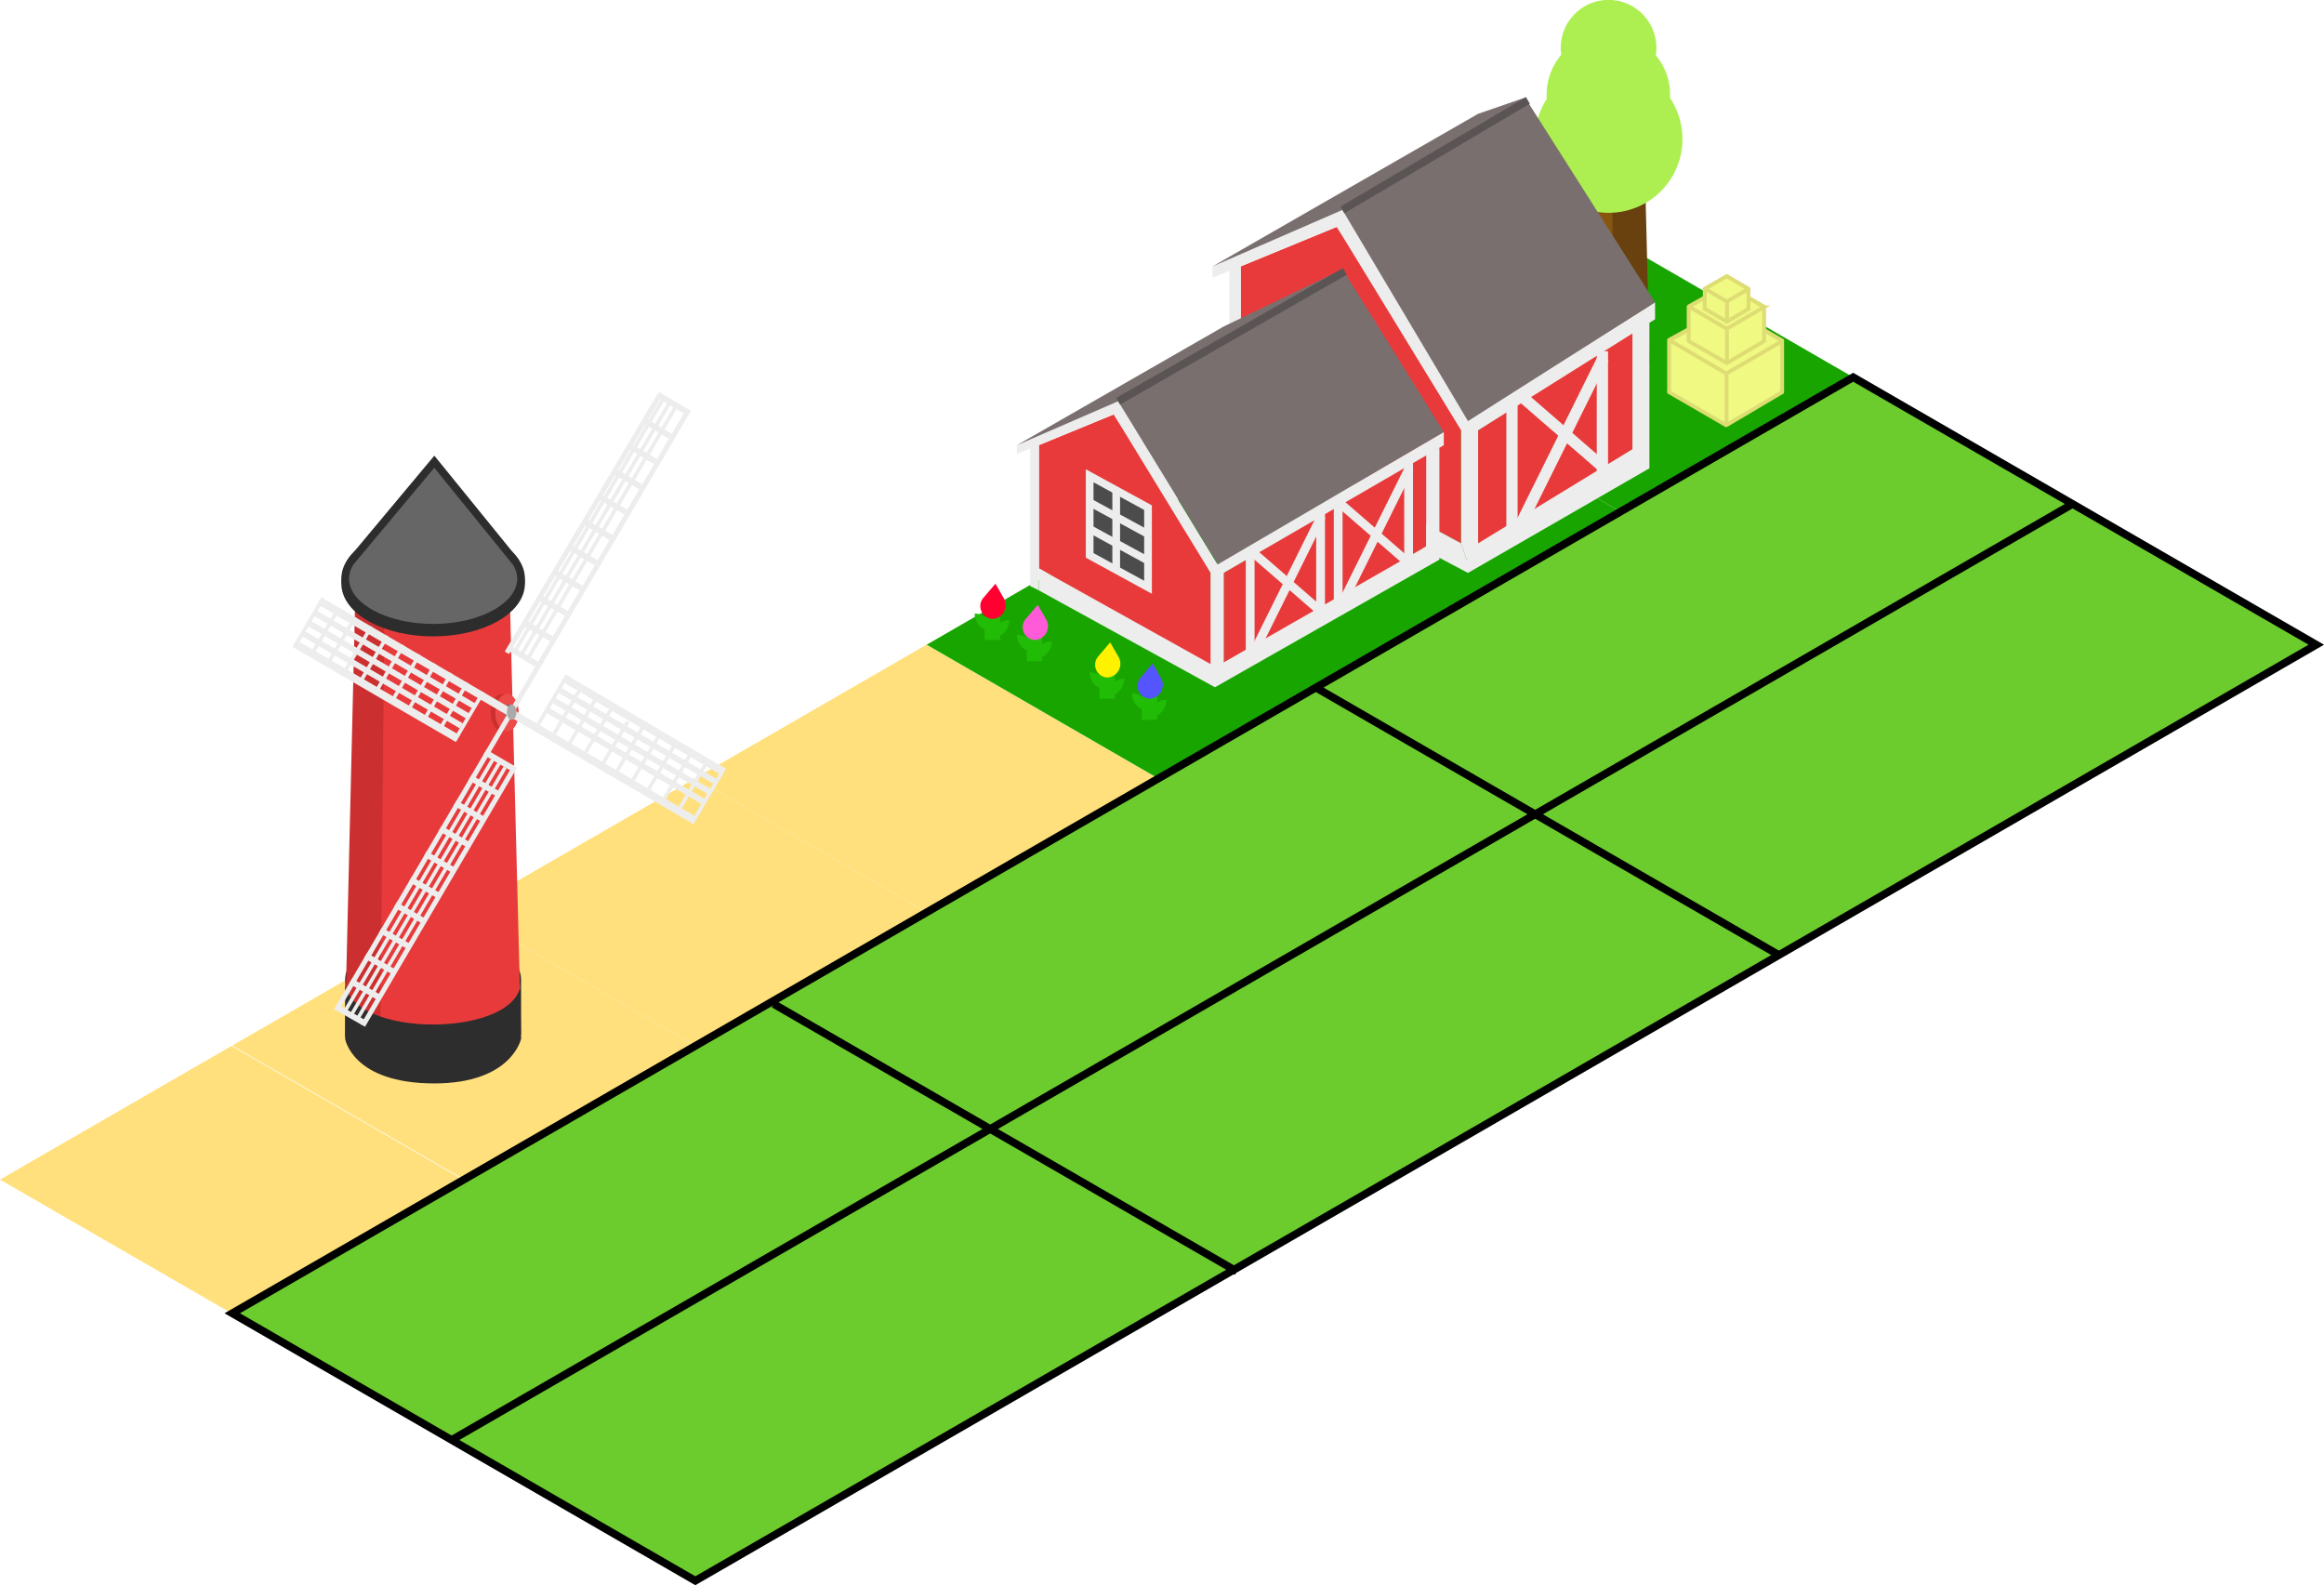 <svg xmlns="http://www.w3.org/2000/svg" viewBox="0 0 301 205.31"><defs><style>.cls-1{fill:#ffe07d;}.cls-2{fill:#19a500;}.cls-3{fill:#87560e;}.cls-4{fill:#68410e;}.cls-5{fill:#adef50;}.cls-6{fill:#f0f982;}.cls-6,.cls-7{stroke:#dddd73;stroke-width:0.5px;}.cls-11,.cls-12,.cls-18,.cls-19,.cls-20,.cls-26,.cls-6,.cls-7{stroke-miterlimit:10;}.cls-18,.cls-7{fill:none;}.cls-11,.cls-8{fill:#2d2d2d;}.cls-9{fill:#e83a3a;}.cls-10{fill:#cc2f2f;}.cls-11,.cls-12{stroke:#2d2d2d;}.cls-12{fill:#666;}.cls-13{fill:#ed4a4a;}.cls-14{fill:#6d6d6d;}.cls-15{fill:#ededed;}.cls-16{fill:#aaa;}.cls-17{fill:#7a6f6f;}.cls-18{stroke:#5b5454;}.cls-19{fill:#4c4c4c;stroke:#ededed;}.cls-20,.cls-21{fill:#21bc06;}.cls-20{stroke:#21bc06;stroke-width:2px;}.cls-22{fill:#ff0031;}.cls-23{fill:#ff5ad8;}.cls-24{fill:#fff200;}.cls-25{fill:#55f;}.cls-26{fill:#6ccc2e;stroke:#000;}</style></defs><title>3</title><g id="Layer_2" data-name="Layer 2"><g id="Full"><g id="Camino_Tierra"><polygon class="cls-1" points="29.99 135.46 0 152.78 29.99 170.09 59.98 152.78 29.99 135.46"/><polygon class="cls-1" points="60.05 118.11 30.08 135.42 60.05 152.72 90.02 135.42 60.05 118.11"/><polygon class="cls-1" points="90.02 100.81 60.05 118.11 90.02 135.42 119.99 118.11 90.02 100.81"/><polygon class="cls-1" points="119.99 83.5 90.02 100.81 119.99 118.11 149.96 100.81 119.99 83.5"/><polygon class="cls-2" points="150.01 66.18 120.02 83.5 150.01 100.82 180 83.5 150.01 66.18"/><polygon class="cls-2" points="180.06 48.84 149.64 66.33 179.75 83.5 209.72 66.19 180.06 48.84"/><polygon class="cls-2" points="210.03 31.53 180.06 48.84 209.72 66.19 240 48.84 210.03 31.53"/></g><g id="Arbol"><path class="cls-3" d="M212.69,23.22h-8.94L203.05,47l.18.2a6.69,6.69,0,0,0,10.29-.2h0Z"/><path class="cls-4" d="M208.79,23.22h4.28l.6,23.68-.16.2c-1.06,1.22-2.53,2.36-3.14,1.79a5.34,5.34,0,0,1-1.4-4.06Z"/><path class="cls-5" d="M203.2,26.05h0a9.56,9.56,0,0,0,10.32,0h0a9.56,9.56,0,0,0,2.4-13.88v0a9.56,9.56,0,0,0-15.13,0h0A9.56,9.56,0,0,0,203.2,26.05Z"/><path class="cls-5" d="M204,19h0a8,8,0,0,0,8.64,0h0a8,8,0,0,0,2-11.62l0,0a8,8,0,0,0-12.66,0h0A8,8,0,0,0,204,19Z"/><path class="cls-5" d="M205,11.39h0a6.19,6.19,0,0,0,6.68,0h0a6.18,6.18,0,0,0,1.55-9h0a6.18,6.18,0,0,0-9.78,0h0A6.17,6.17,0,0,0,205,11.39Z"/></g><g id="Paja"><path class="cls-6" d="M216.18,44.12V50.7a.11.11,0,0,0,0,.09l7.35,4.26a.14.14,0,0,0,.09,0l7.2-4.26a.1.1,0,0,0,0-.08V44.19a.09.09,0,0,0,0-.08L223.67,40a.14.14,0,0,0-.09,0l-7.35,4A.11.11,0,0,0,216.18,44.12Z"/><path class="cls-6" d="M223.54,39.89,216.39,44a.09.09,0,0,0,0,.16l7.15,4.19a.07.07,0,0,0,.09,0l7.08-4.11a.09.09,0,0,0,0-.16l-7.08-4.19A.08.08,0,0,0,223.54,39.89Z"/><line class="cls-7" x1="223.62" y1="48.38" x2="223.62" y2="55"/><path class="cls-6" d="M218.71,39.74v4.38a.06.06,0,0,0,0,.06L223.63,47a0,0,0,0,0,.07,0l4.79-2.83a.06.06,0,0,0,0-.06V39.79a.06.06,0,0,0,0-.06L223.7,37a.06.06,0,0,0-.06,0l-4.9,2.69A.06.06,0,0,0,218.71,39.74Z"/><path class="cls-6" d="M223.61,36.92l-4.76,2.74a.07.07,0,0,0,0,.11l4.76,2.79h.06l4.71-2.74a.07.07,0,0,0,0-.11l-4.71-2.79A.06.06,0,0,0,223.61,36.92Z"/><line class="cls-7" x1="223.67" y1="42.57" x2="223.67" y2="46.98"/><path class="cls-6" d="M220.8,37.41V40a0,0,0,0,0,0,0l2.86,1.66a0,0,0,0,0,0,0l2.8-1.66,0,0V37.44a.05.05,0,0,0,0,0l-2.8-1.6h0l-2.86,1.58S220.8,37.39,220.8,37.41Z"/><path class="cls-6" d="M223.66,35.76l-2.78,1.6a0,0,0,0,0,0,.07l2.78,1.62a0,0,0,0,0,0,0l2.75-1.6s0,0,0-.06l-2.75-1.63Z"/><line class="cls-7" x1="223.69" y1="39.06" x2="223.69" y2="41.64"/></g><g id="Molino"><path class="cls-8" d="M44.7,126.92c0-3.51,5.11-6.35,11.4-6.35s11.39,2.84,11.39,6.35c0,.11,0,.22,0,.33-.32,3.35-5.29,6-11.38,6C49.81,133.27,44.7,130.42,44.7,126.92Z"/><polygon class="cls-9" points="46.53 74.99 65.97 74.99 67.49 133.94 44.7 133.94 46.53 74.99"/><polygon class="cls-10" points="49.82 75.3 46.06 75.3 44.66 134.24 49.26 134.24 49.82 75.3"/><ellipse class="cls-11" cx="56.1" cy="75.57" rx="11.39" ry="6.35"/><ellipse class="cls-12" cx="56.1" cy="74.96" rx="11.39" ry="6.35"/><polyline class="cls-12" points="66.73 72.71 61.7 66.51 56.25 59.8 56.25 59.8 45.46 72.71"/><path class="cls-8" d="M67.49,134.54s-1.21,5.78-11.24,5.78c-10.63,0-11.55-5.78-11.55-5.78V127c0,7.59,22.79,7.59,22.79,0Z"/><ellipse class="cls-10" cx="65.06" cy="92.31" rx="1.52" ry="2.43"/><ellipse class="cls-13" cx="65.67" cy="92.31" rx="1.52" ry="2.43"/><ellipse class="cls-14" cx="65.96" cy="92.23" rx="0.62" ry="0.99"/><polygon class="cls-15" points="43.83 131.01 89.48 53.23 88.94 52.9 43.27 130.7 43.83 131.01"/><polygon class="cls-15" points="47.25 132.09 46.87 132.75 43.27 130.7 43.66 130.03 47.25 132.09"/><polygon class="cls-15" points="49.19 128.79 48.8 129.45 45.21 127.4 45.6 126.74 49.19 128.79"/><polygon class="cls-15" points="51.12 125.5 50.73 126.15 47.15 124.1 47.53 123.44 51.12 125.5"/><polygon class="cls-15" points="53.05 122.2 52.67 122.86 49.08 120.8 49.47 120.14 53.05 122.2"/><polygon class="cls-15" points="54.99 118.91 54.6 119.57 51.02 117.5 51.4 116.84 54.99 118.91"/><polygon class="cls-15" points="56.92 115.61 56.53 116.27 52.95 114.21 53.34 113.55 56.92 115.61"/><polygon class="cls-15" points="58.85 112.32 58.46 112.98 54.88 110.91 55.27 110.25 58.85 112.32"/><polygon class="cls-15" points="60.78 109.03 60.39 109.69 56.82 107.62 57.2 106.96 60.78 109.03"/><polygon class="cls-15" points="62.71 105.75 62.32 106.4 58.75 104.33 59.14 103.67 62.71 105.75"/><polygon class="cls-15" points="64.64 102.46 64.25 103.11 60.68 101.04 61.07 100.38 64.64 102.46"/><polygon class="cls-15" points="66.57 99.17 66.18 99.83 62.61 97.75 63 97.09 66.57 99.17"/><polygon class="cls-15" points="47.28 132.98 66.98 99.41 66.43 99.09 46.73 132.67 47.28 132.98"/><polygon class="cls-15" points="44.92 131.04 44.5 130.81 63.7 98.09 64.12 98.33 44.92 131.04"/><polygon class="cls-15" points="45.74 131.51 45.33 131.28 64.53 98.57 64.94 98.81 45.74 131.51"/><polygon class="cls-15" points="46.44 132.21 46.03 131.97 65.22 99.27 65.63 99.51 46.44 132.21"/><rect class="cls-15" x="67.33" y="82.91" width="0.76" height="4.14" transform="translate(-39.85 100.33) rotate(-59.58)"/><rect class="cls-15" x="69.26" y="79.62" width="0.76" height="4.14" transform="translate(-36.07 100.37) rotate(-59.58)"/><polygon class="cls-15" points="69.98 77.03 69.6 77.68 73.16 79.78 73.54 79.13 69.98 77.03"/><polygon class="cls-15" points="71.91 73.74 71.53 74.4 75.09 76.5 75.47 75.85 71.91 73.74"/><polygon class="cls-15" points="73.84 70.46 73.45 71.11 77.01 73.22 77.4 72.56 73.84 70.46"/><polygon class="cls-15" points="75.77 67.17 75.38 67.83 78.94 69.94 79.32 69.28 75.77 67.17"/><polygon class="cls-15" points="77.7 63.89 77.31 64.55 80.86 66.66 81.25 66.01 77.7 63.89"/><polygon class="cls-15" points="79.62 60.61 79.24 61.27 82.79 63.38 83.17 62.73 79.62 60.61"/><polygon class="cls-15" points="81.55 57.33 81.16 57.99 84.71 60.11 85.09 59.45 81.55 57.33"/><polygon class="cls-15" points="83.47 54.05 83.09 54.71 86.63 56.83 87.02 56.18 83.47 54.05"/><polygon class="cls-15" points="85.4 50.78 85.01 51.43 88.56 53.56 88.94 52.9 85.4 50.78"/><rect class="cls-15" x="56.02" y="67.12" width="38.83" height="0.64" transform="matrix(0.51, -0.86, 0.86, 0.51, -20.92, 98.33)"/><rect class="cls-15" x="59.07" y="68.7" width="37.78" height="0.48" transform="translate(-20.96 101.25) rotate(-59.57)"/><rect class="cls-15" x="58.25" y="68.21" width="37.79" height="0.48" transform="translate(-20.95 100.3) rotate(-59.57)"/><rect class="cls-15" x="57.29" y="67.95" width="37.8" height="0.48" transform="translate(-21.19 99.35) rotate(-59.58)"/><polygon class="cls-15" points="41.11 78.25 89.83 106.75 90.34 105.88 41.63 77.37 41.11 78.25"/><polygon class="cls-15" points="38.67 83.35 38.26 83.11 41.63 77.37 42.05 77.62 38.67 83.35"/><polygon class="cls-15" points="40.76 84.57 40.34 84.32 43.72 78.59 44.13 78.83 40.76 84.57"/><polygon class="cls-15" points="42.85 85.78 42.43 85.54 45.8 79.81 46.22 80.05 42.85 85.78"/><polygon class="cls-15" points="44.93 87 44.51 86.75 47.88 81.03 48.3 81.27 44.93 87"/><polygon class="cls-15" points="47.01 88.21 46.59 87.97 49.96 82.24 50.37 82.49 47.01 88.21"/><polygon class="cls-15" points="49.09 89.42 48.67 89.18 52.03 83.46 52.45 83.7 49.09 89.42"/><polygon class="cls-15" points="51.16 90.63 50.75 90.39 54.11 84.67 54.52 84.91 51.16 90.63"/><polygon class="cls-15" points="53.23 91.84 52.82 91.6 56.18 85.88 56.59 86.13 53.23 91.84"/><polygon class="cls-15" points="55.3 93.05 54.89 92.8 58.25 87.09 58.66 87.33 55.3 93.05"/><polygon class="cls-15" points="57.37 94.25 56.96 94.01 60.31 88.3 60.73 88.54 57.37 94.25"/><polygon class="cls-15" points="59.44 95.45 59.02 95.21 62.38 89.51 62.79 89.75 59.44 95.45"/><polygon class="cls-15" points="37.87 83.77 59.05 96.11 59.57 95.24 38.39 82.89 37.87 83.77"/><polygon class="cls-15" points="40.62 79.74 41.01 79.08 61.61 91.13 61.23 91.78 40.62 79.74"/><polygon class="cls-15" points="39.84 81.06 40.23 80.4 60.84 92.44 60.45 93.1 39.84 81.06"/><polygon class="cls-15" points="38.92 82.3 39.31 81.64 59.93 93.68 59.54 94.33 38.92 82.3"/><rect class="cls-15" x="68.09" y="90.72" width="6.6" height="0.48" transform="translate(-43.2 106.45) rotate(-59.57)"/><rect class="cls-15" x="70.14" y="91.92" width="6.59" height="0.48" transform="translate(-43.22 108.81) rotate(-59.57)"/><rect class="cls-15" x="72.19" y="93.13" width="6.59" height="0.47" transform="translate(-43.25 111.17) rotate(-59.57)"/><rect class="cls-15" x="74.24" y="94.33" width="6.59" height="0.47" transform="translate(-43.27 113.53) rotate(-59.57)"/><rect class="cls-15" x="76.29" y="95.53" width="6.58" height="0.47" transform="matrix(0.51, -0.86, 0.86, 0.51, -43.3, 115.88)"/><rect class="cls-15" x="78.33" y="96.72" width="6.58" height="0.47" transform="translate(-43.32 118.24) rotate(-59.57)"/><rect class="cls-15" x="80.37" y="97.92" width="6.58" height="0.47" transform="translate(-43.35 120.58) rotate(-59.57)"/><rect class="cls-15" x="82.41" y="99.11" width="6.57" height="0.47" transform="translate(-43.37 122.93) rotate(-59.57)"/><rect class="cls-15" x="84.45" y="100.31" width="6.57" height="0.47" transform="translate(-43.39 125.27) rotate(-59.57)"/><rect class="cls-15" x="86.48" y="101.5" width="6.56" height="0.47" transform="translate(-43.42 127.62) rotate(-59.57)"/><rect class="cls-15" x="88.52" y="102.69" width="6.56" height="0.47" transform="translate(-43.44 129.95) rotate(-59.57)"/><rect class="cls-15" x="82.87" y="81.82" width="1.01" height="24.13" transform="translate(-39.81 118.21) rotate(-59.56)"/><rect class="cls-15" x="80.64" y="86.18" width="0.76" height="23.5" transform="translate(-44.44 118.24) rotate(-59.6)"/><rect class="cls-15" x="81.4" y="84.87" width="0.76" height="23.5" transform="translate(-42.93 118.26) rotate(-59.6)"/><rect class="cls-15" x="82.03" y="83.48" width="0.76" height="23.5" transform="translate(-41.42 118.11) rotate(-59.6)"/><ellipse class="cls-16" cx="66.27" cy="92.23" rx="0.62" ry="0.99"/></g><g id="Casa"><polygon class="cls-9" points="189.24 70.37 160.7 55 160.7 34.51 173.14 29.38 189.24 54.27 189.24 70.37"/><polygon class="cls-9" points="211.43 42.81 191.44 55.73 191.44 71.1 211.43 58.18 211.43 42.81"/><polygon class="cls-15" points="189.24 55.73 189.24 70.37 189.98 72.57 191.44 71.1 191.44 55.73 214.36 41.35 214.36 39.15 190.34 54.27 173.87 27.19 157.04 34.51 157.04 35.97 173.14 29.38 189.24 55.73"/><polygon class="cls-15" points="211.43 42.81 211.43 58.18 191.44 70.37 189.98 72.57 189.24 70.37 160.7 55 160.7 58.66 190.13 74.2 213.63 60.65 213.63 41.77 211.43 42.81"/><polygon class="cls-17" points="173.87 27.19 190.13 54.54 214.36 39.15 197.52 12.64 191.44 14.74 157.04 34.51 173.87 27.19"/><line class="cls-18" x1="173.87" y1="27.19" x2="197.89" y2="13"/><polygon class="cls-15" points="159.23 57.93 160.7 58.66 160.7 34.51 159.23 34.51 159.23 57.93"/><rect class="cls-15" x="195.1" y="52.07" width="1.46" height="16.83"/><rect class="cls-15" x="206.81" y="45.49" width="1.46" height="16.83"/><rect class="cls-15" x="201.41" y="44.99" width="1.46" height="24.9" transform="translate(46.62 -83.89) rotate(26.4)"/><rect class="cls-15" x="201.24" y="49.23" width="1.46" height="16.11" transform="matrix(0.66, -0.76, 0.76, 0.66, 26.36, 172.34)"/><polygon class="cls-9" points="156.91 86.38 134.56 73.62 134.56 57.66 144.25 53.67 156.79 73.05 156.91 86.38"/><polygon class="cls-9" points="184.72 58.8 158.5 74.19 158.5 86.16 184.72 70.77 184.72 58.8"/><polygon class="cls-15" points="156.79 74.19 156.79 86.38 157.36 87.3 158.5 86.16 158.5 74.19 187 57.66 187 55.95 157.65 73.05 144.82 51.97 131.71 57.66 131.71 58.8 144.25 53.67 156.79 74.19"/><polygon class="cls-15" points="184.72 58.8 184.72 70.77 157.46 86.38 134.56 73.62 134.56 76.47 157.36 89.01 186.43 72.48 186.43 57.99 184.72 58.8"/><polygon class="cls-17" points="144.82 51.97 157.74 73.09 187 55.95 173.89 34.87 158.5 42.28 131.71 57.66 144.82 51.97"/><line class="cls-18" x1="144.82" y1="51.97" x2="174.18" y2="35.15"/><polygon class="cls-15" points="133.42 75.9 134.56 76.47 134.56 57.66 133.42 57.66 133.42 75.9"/><rect class="cls-15" x="161.35" y="71.34" width="1.14" height="13.11"/><rect class="cls-15" x="170.47" y="66.21" width="1.14" height="13.11"/><rect class="cls-15" x="166.27" y="65.83" width="1.14" height="19.39" transform="translate(50.98 -66.31) rotate(26.4)"/><rect class="cls-15" x="166.13" y="69.13" width="1.14" height="12.55" transform="translate(0.52 151.94) rotate(-49.07)"/><rect class="cls-15" x="172.75" y="65.07" width="1.14" height="13.11"/><rect class="cls-15" x="181.87" y="59.94" width="1.14" height="13.11"/><rect class="cls-15" x="177.67" y="59.56" width="1.14" height="19.39" transform="translate(49.38 -72.03) rotate(26.4)"/><rect class="cls-15" x="177.53" y="62.86" width="1.14" height="12.55" transform="translate(9.18 158.39) rotate(-49.07)"/><polygon class="cls-19" points="148.69 76.06 141.13 71.93 141.13 61.62 148.69 65.75 148.69 76.06"/><line class="cls-19" x1="144.57" y1="63.68" x2="144.57" y2="73.99"/><line class="cls-19" x1="141.13" y1="65.06" x2="148.69" y2="69.18"/><line class="cls-19" x1="141.13" y1="68.5" x2="148.69" y2="72.62"/></g><g id="Flores"><line class="cls-20" x1="128.52" y1="79.85" x2="128.52" y2="82.89"/><path class="cls-21" d="M126.24,79.47h0a2.28,2.28,0,0,1,2.28,2.28v0a0,0,0,0,1,0,0h0a2.28,2.28,0,0,1-2.28-2.28v0A0,0,0,0,1,126.24,79.47Z"/><path class="cls-21" d="M128.45,80.31h0a2.28,2.28,0,0,1,2.28,2.28v0a0,0,0,0,1,0,0h0a2.28,2.28,0,0,1-2.28-2.28v0A0,0,0,0,1,128.45,80.31Z" transform="translate(211.04 -48.14) rotate(90)"/><path class="cls-22" d="M128.52,80.16h0a1.66,1.66,0,0,1-1.13-2.76l1.54-1.8L130,77.47a1.78,1.78,0,0,1-1.41,2.69Z"/><line class="cls-20" x1="133.99" y1="82.59" x2="133.99" y2="85.63"/><path class="cls-21" d="M131.71,82.21h0A2.28,2.28,0,0,1,134,84.49v0a0,0,0,0,1,0,0h0a2.28,2.28,0,0,1-2.28-2.28v0A0,0,0,0,1,131.71,82.21Z"/><path class="cls-21" d="M133.92,83h0a2.28,2.28,0,0,1,2.28,2.28v0a0,0,0,0,1,0,0h0A2.28,2.28,0,0,1,133.92,83v0A0,0,0,0,1,133.92,83Z" transform="translate(219.24 -50.87) rotate(90)"/><path class="cls-23" d="M134,82.89h0a1.66,1.66,0,0,1-1.13-2.75l1.54-1.81,1.07,1.87A1.78,1.78,0,0,1,134,82.89Z"/><line class="cls-20" x1="143.41" y1="87.45" x2="143.41" y2="90.49"/><path class="cls-21" d="M141.13,87.07h0a2.28,2.28,0,0,1,2.28,2.28v0a0,0,0,0,1,0,0h0a2.28,2.28,0,0,1-2.28-2.28v0A0,0,0,0,1,141.13,87.07Z"/><path class="cls-21" d="M143.34,87.91h0a2.28,2.28,0,0,1,2.28,2.28v0a0,0,0,0,1,0,0h0a2.28,2.28,0,0,1-2.28-2.28v0A0,0,0,0,1,143.34,87.91Z" transform="translate(233.52 -55.43) rotate(90)"/><path class="cls-24" d="M143.41,87.75h0A1.66,1.66,0,0,1,142.25,85l1.54-1.8,1.07,1.87a1.78,1.78,0,0,1-1.42,2.68Z"/><line class="cls-20" x1="148.88" y1="90.18" x2="148.88" y2="93.22"/><path class="cls-21" d="M146.6,89.8h0a2.28,2.28,0,0,1,2.28,2.28v0a0,0,0,0,1,0,0h0a2.28,2.28,0,0,1-2.28-2.28v0A0,0,0,0,1,146.6,89.8Z"/><path class="cls-21" d="M148.81,90.64h0a2.28,2.28,0,0,1,2.28,2.28v0a0,0,0,0,1,0,0h0a2.28,2.28,0,0,1-2.28-2.28v0A0,0,0,0,1,148.81,90.64Z" transform="translate(241.72 -58.17) rotate(90)"/><path class="cls-25" d="M148.88,90.49h0a1.66,1.66,0,0,1-1.13-2.76l1.54-1.8,1.07,1.87a1.79,1.79,0,0,1-1.42,2.69Z"/></g><polygon class="cls-26" points="270.01 66.18 240.02 48.86 210.03 66.18 180.04 83.5 150.04 100.82 120.05 118.14 90.06 135.46 60.07 152.78 30.08 170.09 60.07 187.41 90.06 204.73 120.05 187.41 150.04 170.09 180.04 152.78 210.03 135.46 240.02 118.14 270.01 100.82 300 83.5 270.01 66.18"/><line class="cls-26" x1="58.46" y1="186.52" x2="268.4" y2="65.29"/><line class="cls-26" x1="100.22" y1="130.04" x2="160.2" y2="164.67"/><line class="cls-26" x1="170.47" y1="89.08" x2="230.45" y2="123.72"/></g></g></svg>